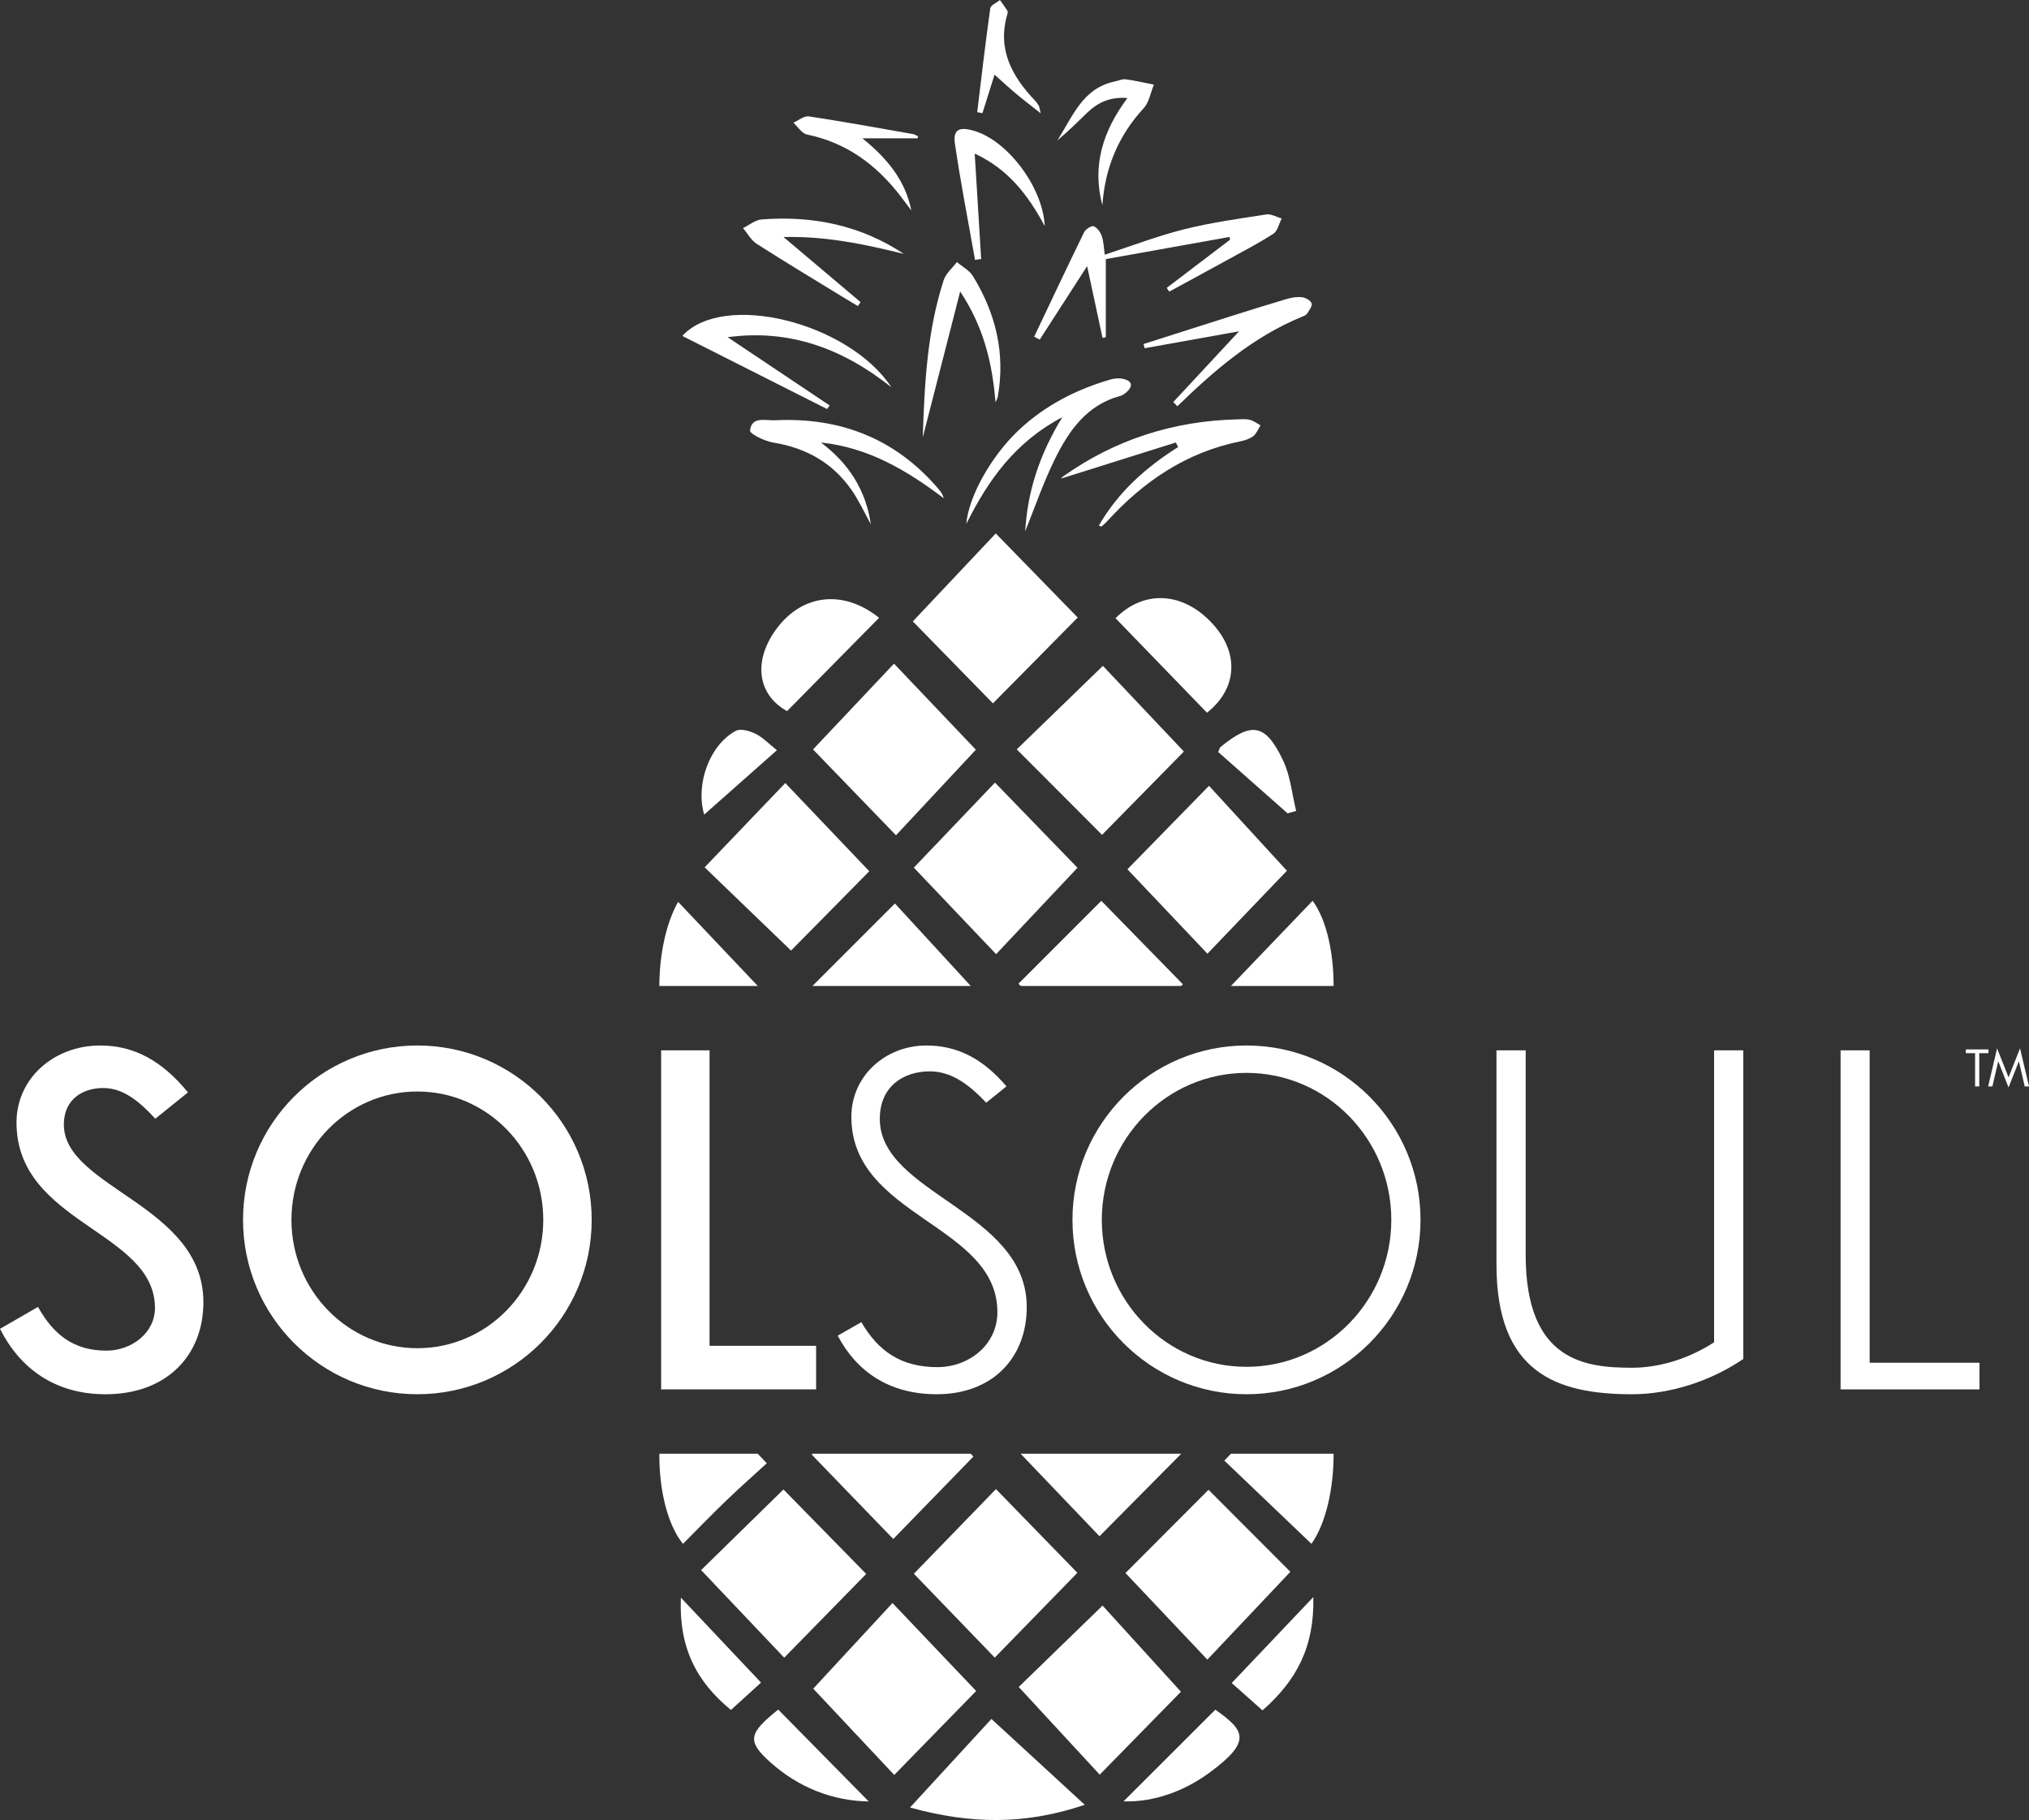 <?xml version="1.0" encoding="iso-8859-1"?>
<!-- Generator: Adobe Illustrator 16.0.0, SVG Export Plug-In . SVG Version: 6.00 Build 0)  -->
<!DOCTYPE svg PUBLIC "-//W3C//DTD SVG 1.1//EN" "http://www.w3.org/Graphics/SVG/1.1/DTD/svg11.dtd">
<svg version="1.1" xmlns="http://www.w3.org/2000/svg" xmlns:xlink="http://www.w3.org/1999/xlink" x="0px" y="0px" width="288px"
	 height="258.283px" viewBox="0 0 288 258.283" style="enable-background:new 0 0 288 258.283;" xml:space="preserve">
<rect x="0" y="0" width="288" height="258.283" fill="#333333" stroke="none"/>
<g id="pineapple_2">
	<g>
		<g>
			<path style="fill:#FFFFFF;" d="M111.312,235.244c-3.816-4.022-7.655-8.068-11.795-12.431c4.186-4.097,8.029-7.858,11.689-11.44
				c4.003,4.083,7.967,8.128,11.745,11.984C119.496,226.887,115.537,230.929,111.312,235.244z M96.642,226.721
				c-0.29,7.115,2.202,11.906,7.109,15.941c1.532-1.393,2.904-2.64,4.273-3.883C104.232,234.762,100.764,231.087,96.642,226.721z
				 M126.682,227.489c-3.965,4.282-7.822,8.446-11.251,12.149c3.589,3.821,7.47,7.954,11.499,12.245
				c4.032-4.131,7.945-8.14,11.629-11.913C134.538,235.746,130.688,231.7,126.682,227.489z M109.309,250.057
				c4.077,3.662,8.953,5.512,13.998,5.59c-4.231-4.296-8.521-8.65-12.844-13.04C106.274,245.974,105.971,247.058,109.309,250.057z
				 M96.941,219.092c2.057-2.064,4.066-4.154,6.157-6.159c2.103-2.015,4.285-3.943,5.743-5.278c-0.433-0.455-0.853-0.9-1.28-1.352
				H93.586C93.562,211.335,94.682,216.287,96.941,219.092z M115.21,206.416c3.716,3.847,7.61,7.876,11.581,11.985
				c4.018-4.133,7.974-8.201,11.371-11.694c-0.123-0.135-0.248-0.27-0.371-0.404h-22.469
				C115.286,206.34,115.246,206.379,115.21,206.416z M174.72,206.303c-0.312,0.325-0.62,0.647-0.933,0.973
				c3.819,3.649,8.015,7.658,12.364,11.814c2.101-2.995,3.146-7.933,3.146-12.787H174.72z M152.925,223.198
				c-3.854-3.962-7.795-8.013-11.555-11.878c-3.997,4.12-7.942,8.187-11.652,12.012c3.69,3.826,7.575,7.853,11.48,11.901
				C145.26,231.065,149.22,227.001,152.925,223.198z M156.065,218.011c3.894-3.93,7.795-7.866,11.6-11.708h-22.791
				C148.665,210.271,152.473,214.252,156.065,218.011z M156.501,227.848c-4.267,4.142-8.328,8.083-11.901,11.552
				c3.862,4.18,7.664,8.293,11.498,12.443c4.05-4.134,7.969-8.132,11.528-11.766C163.848,235.925,160.026,231.724,156.501,227.848z
				 M129.169,256.505c8.577,2.372,16.284,2.494,24.807-0.384c-4.724-4.344-8.891-8.175-13.251-12.183
				C137.189,247.782,133.418,251.884,129.169,256.505z M183.159,223.054c-4.191-4.197-8.067-8.077-11.62-11.636
				c-4.038,4.047-8.057,8.074-11.785,11.811c3.642,3.852,7.494,7.926,11.621,12.29C175.428,231.231,179.326,227.108,183.159,223.054
				z M179.201,242.72c4.88-4.269,7.378-9.061,7.215-16.078c-4.177,4.398-7.764,8.176-11.583,12.197
				C176.334,240.173,177.664,241.354,179.201,242.72z M172.507,242.62c-4.554,4.547-8.858,8.845-13.034,13.016
				c4.271,0.121,8.543-1.39,12.226-4.094C177.843,247.03,176.582,245.517,172.507,242.62z"/>
			<g>
				<path style="fill:#FFFFFF;" d="M171.386,135.34c-3.921-4.135-7.765-8.188-11.357-11.978c3.493-3.574,7.451-7.624,11.58-11.848
					c3.518,3.835,7.357,8.021,11.056,12.054C179.319,127.06,175.388,131.164,171.386,135.34z"/>
				<path style="fill:#FFFFFF;" d="M183.979,115.08c-0.591-2.395-0.812-4.965-1.848-7.147c-2.491-5.244-4.447-5.556-8.884-1.929
					c-0.138,0.111-0.169,0.356-0.328,0.719c3.257,2.88,6.549,5.79,9.841,8.7C183.166,115.309,183.572,115.193,183.979,115.08z"/>
				<path style="fill:#FFFFFF;" d="M172.247,88.666c-4.229-4.74-9.87-5.01-13.907-0.934c4.288,4.43,8.574,8.857,12.98,13.408
					C175.612,97.758,175.898,92.756,172.247,88.666z"/>
				<path style="fill:#FFFFFF;" d="M168.043,106.65c-3.958-4.186-7.814-8.264-11.497-12.158c-4.216,4.086-8.294,8.039-12.225,11.851
					c4,4.006,8.012,8.025,12.106,12.128C160.275,114.554,164.206,110.554,168.043,106.65z"/>
				<path style="fill:#FFFFFF;" d="M124.778,87.675c-5.205-4.178-11.291-3.358-14.938,2.097c-2.945,4.406-2.159,8.916,1.878,11.143
					C116.043,96.53,120.353,92.162,124.778,87.675z"/>
				<path style="fill:#FFFFFF;" d="M152.94,123.146c-3.765-3.885-7.659-7.904-11.71-12.086c-3.988,4.178-7.906,8.283-11.518,12.067
					c3.773,3.968,7.679,8.073,11.678,12.276C145.364,131.188,149.196,127.121,152.94,123.146z"/>
				<path style="fill:#FFFFFF;" d="M104.446,103.713c-3.704,1.987-5.753,7.491-4.496,11.89c3.446-3.05,6.813-6.028,10.33-9.141
					c-1.179-0.933-2.013-1.825-3.037-2.331C106.418,103.725,105.126,103.348,104.446,103.713z"/>
				<path style="fill:#FFFFFF;" d="M152.974,87.635c-3.737-3.833-7.637-7.833-11.633-11.934c-3.968,4.207-7.86,8.335-11.774,12.484
					c3.575,3.656,7.483,7.653,11.373,11.631C145.18,95.523,149.156,91.498,152.974,87.635z"/>
				<path style="fill:#FFFFFF;" d="M123.388,123.639c-3.956-4.152-7.874-8.266-11.925-12.516c-3.945,4.122-7.82,8.172-11.447,11.962
					c3.902,3.759,8.045,7.749,12.264,11.812C115.877,131.25,119.809,127.266,123.388,123.639z"/>
				<path style="fill:#FFFFFF;" d="M138.516,106.393c-3.766-3.959-7.637-8.029-11.619-12.216
					c-4.053,4.294-7.961,8.435-11.494,12.177c3.672,3.798,7.619,7.881,11.777,12.183
					C130.934,114.516,134.76,110.415,138.516,106.393z"/>
				<path style="fill:#FFFFFF;" d="M93.586,139.922h13.976c-3.889-4.105-7.622-8.047-11.312-11.941
					C94.492,131.115,93.606,135.549,93.586,139.922z"/>
				<path style="fill:#FFFFFF;" d="M115.322,139.922h22.469c-3.65-3.971-7.353-7.996-10.764-11.707
					C122.948,132.295,118.989,136.256,115.322,139.922z"/>
				<path style="fill:#FFFFFF;" d="M186.313,127.83c-3.849,4.014-7.698,8.028-11.594,12.092h14.577
					C189.297,135.186,188.302,130.529,186.313,127.83z"/>
				<path style="fill:#FFFFFF;" d="M156.323,127.838c-4.117,4.117-8.129,8.131-11.758,11.761c0.104,0.107,0.206,0.216,0.309,0.323
					h22.791c0.079-0.08,0.159-0.16,0.237-0.24C164.125,135.818,160.215,131.818,156.323,127.838z"/>
				<g>
					<path style="fill:#FFFFFF;" d="M117.758,57.537c-4.802-3.213-9.604-6.426-14.477-9.686c8.832-1.195,16.391,1.651,23.247,7.108
						c-6.042-9.182-23.839-13.663-29.679-7.288c6.894,3.481,13.721,6.928,20.547,10.375
						C117.518,57.877,117.638,57.707,117.758,57.537z"/>
					<path style="fill:#FFFFFF;" d="M159.007,56.188c0.344-0.092,0.672-0.337,0.944-0.582c0.848-0.764,0.768-1.478-0.341-1.795
						c-0.603-0.173-1.343-0.143-1.952,0.034c-4.871,1.411-9.291,3.666-13.021,7.163c-3.868,3.625-7.142,9.373-7.478,13.336
						c3.125-6.238,6.92-11.606,13.635-15.148c-3.272,5.332-4.947,10.57-5.276,16.211c1.423-3.58,2.601-6.961,4.162-10.148
						C151.676,61.188,154.209,57.479,159.007,56.188z"/>
					<path style="fill:#FFFFFF;" d="M107.406,34.6c3.956,2.537,7.988,4.955,11.994,7.412c0.785,0.48,1.578,0.948,2.367,1.422
						c0.129-0.186,0.259-0.371,0.389-0.556c-3.547-2.997-7.094-5.993-10.941-9.243c6.041-0.142,11.527,1.029,17.072,2.396
						c-6.09-4.055-12.908-5.447-20.164-4.893c-0.912,0.07-1.773,0.802-2.656,1.227C106.105,33.122,106.609,34.088,107.406,34.6z"/>
					<path style="fill:#FFFFFF;" d="M114.539,19.088c5.643,1.161,9.901,4.328,13.326,8.8c0.501,0.654,0.994,1.315,1.49,1.975
						c-0.846-4.241-3.365-7.335-6.942-10.233c2.981,0,5.405,0,7.829,0c0.023-0.096,0.048-0.191,0.071-0.288
						c-0.249-0.109-0.487-0.274-0.747-0.32c-4.916-0.862-9.829-1.761-14.765-2.507c-0.669-0.101-1.456,0.578-2.188,0.896
						C113.251,17.988,113.812,18.938,114.539,19.088z"/>
					<path style="fill:#FFFFFF;" d="M160.033,13.914c-3.507,4.676-5.047,9.629-3.561,15.219c0.372-5.33,2.273-9.875,5.857-13.769
						c0.779-0.847,0.984-2.222,1.455-3.354c-1.335-0.262-2.664-0.576-4.01-0.756c-0.486-0.065-1.015,0.201-1.525,0.307
						c-4.629,0.951-6.001,5.04-8.171,8.364c1.473-1.218,2.824-2.557,4.19-3.88C155.771,14.592,157.497,13.709,160.033,13.914z"/>
					<path style="fill:#FFFFFF;" d="M156.396,33.517c-0.186-0.559-0.652-1.206-1.156-1.409c-0.304-0.121-1.149,0.418-1.361,0.852
						c-2.405,4.919-4.736,9.875-7.087,14.822c0.264,0.139,0.526,0.277,0.789,0.416c2.197-3.408,4.396-6.816,6.728-10.431
						c0.756,3.524,1.47,6.854,2.185,10.185c0.155-0.033,0.311-0.064,0.465-0.098c0-3.633,0-7.266,0-11.085
						c5.882-1.052,11.724-2.097,17.566-3.142c0.023,0.131,0.046,0.262,0.069,0.392c-2.996,2.278-5.992,4.557-8.988,6.835
						c0.119,0.177,0.239,0.354,0.359,0.531c2.794-1.521,5.593-3.034,8.38-4.568c2.153-1.186,4.348-2.312,6.402-3.65
						c0.604-0.395,0.794-1.424,1.175-2.162c-0.729-0.205-1.499-0.676-2.179-0.571c-3.899,0.605-7.828,1.144-11.648,2.1
						c-3.791,0.949-7.464,2.367-11.286,3.611C156.682,35.246,156.669,34.338,156.396,33.517z"/>
					<path style="fill:#FFFFFF;" d="M162.315,48.82c0.052,0.199,0.105,0.398,0.158,0.598c4.49-0.805,8.981-1.61,13.401-2.403
						c-3.135,3.372-6.235,6.705-9.336,10.039c0.191,0.198,0.384,0.398,0.575,0.598c5.267-5.11,10.78-9.873,17.684-12.696
						c0.272-0.111,0.603-0.243,0.747-0.469c0.292-0.455,0.76-1.084,0.627-1.449c-0.15-0.412-0.858-0.801-1.364-0.859
						c-0.715-0.084-1.495,0.051-2.197,0.257c-2.784,0.821-5.554,1.694-8.32,2.569C170.295,46.267,166.306,47.548,162.315,48.82z"/>
					<path style="fill:#FFFFFF;" d="M155.967,74.591c0.286,0.093,0.369,0.142,0.391,0.122c0.276-0.246,0.562-0.486,0.811-0.759
						c5.158-5.663,11.237-9.776,18.872-11.319c0.647-0.13,1.343-0.352,1.851-0.744c0.461-0.358,0.694-1.008,1.029-1.529
						c-0.497-0.27-0.967-0.645-1.499-0.779c-0.563-0.145-1.188-0.086-1.783-0.072c-9.057,0.218-17.328,2.844-24.735,8.1
						c-0.169,0.119-0.29,0.307-0.285,0.301c5.379-1.691,10.828-3.404,16.277-5.117c0.11,0.215,0.22,0.43,0.329,0.646
						C162.648,66.324,158.718,69.824,155.967,74.591z"/>
					<path style="fill:#FFFFFF;" d="M141.168,10.598c1.046,0.93,2.014,1.83,3.025,2.678c1.013,0.85,2.067,1.648,3.524,2.803
						c-0.187-0.785-0.188-0.942-0.258-1.057c-0.156-0.254-0.324-0.508-0.529-0.723c-3.306-3.476-5.422-7.326-3.934-12.334
						c0.041-0.137,0.064-0.334-0.004-0.439c-0.332-0.521-0.699-1.02-1.054-1.525c-0.478,0.393-1.316,0.734-1.379,1.184
						c-0.688,4.902-1.254,9.82-1.852,14.734c0.246,0.047,0.493,0.094,0.74,0.141C140.035,14.195,140.621,12.332,141.168,10.598z"/>
					<path style="fill:#FFFFFF;" d="M141.303,57.084c0.11-0.26,0.275-0.509,0.323-0.778c1.1-6.179-0.296-11.867-3.534-17.134
						c-0.502-0.816-1.5-1.328-2.268-1.981c-0.639,0.849-1.56,1.604-1.871,2.559c-2.359,7.222-2.725,14.753-2.976,22.334
						c1.736-6.772,3.474-13.545,5.312-20.713C139.651,46.428,140.857,51.582,141.303,57.084z"/>
					<path style="fill:#FFFFFF;" d="M133.352,69.557c-6.102-7.26-13.982-10.371-23.348-9.916c-1.35,0.064-3.322-0.616-3.543,1.463
						c-0.049,0.467,2.08,1.506,3.299,1.703c4.662,0.759,8.44,2.873,11.13,6.752c1.05,1.514,1.82,3.22,2.718,4.838
						c-0.709-4.856-3.146-8.649-7.082-11.596c6.723,0.697,12.213,3.957,17.426,7.91C133.83,70.217,133.613,69.868,133.352,69.557z"
						/>
					<path style="fill:#FFFFFF;" d="M138.396,36.873c0.29-0.041,0.581-0.082,0.871-0.123c-0.301-4.915-0.602-9.83-0.915-14.955
						c4.688,2.171,7.534,5.803,9.94,10.284c-0.254-5.44-5.146-11.953-9.833-13.452c-2.242-0.717-3.213-0.29-2.923,1.71
						C136.339,25.871,137.424,31.364,138.396,36.873z"/>
				</g>
			</g>
		</g>
		<g>
			<path style="fill:#FFFFFF;" d="M5.392,185.463c2.233,3.995,5.112,6.208,9.73,6.208c3.501,0,6.874-2.472,6.874-6.058
				c0-10.934-19.654-11.942-19.654-26.312c0-6.252,5.283-10.934,11.899-10.934c4.812,0,8.785,2.19,12.438,6.658l-4.64,3.737
				c-2.686-2.964-4.92-4.36-7.389-4.36c-2.9,0-5.586,1.59-5.586,5.177c0,9.022,19.805,11.406,19.805,25.218
				c0,7.625-5.284,13.062-13.877,13.062c-7.26,0-12.179-3.718-14.992-9.281L5.392,185.463z"/>
			<path style="fill:#FFFFFF;" d="M59.24,197.858c-13.661,0-24.744-11.085-24.744-24.747c0-13.661,11.083-24.744,24.744-24.744
				c13.662,0,24.746,11.083,24.746,24.744C83.986,186.773,72.902,197.858,59.24,197.858z M41.369,173.111
				c0,10.053,7.99,18.215,17.871,18.215c9.882,0,17.872-8.162,17.872-18.215s-7.99-18.214-17.872-18.214
				C49.359,154.897,41.369,163.059,41.369,173.111z"/>
			<path style="fill:#FFFFFF;" d="M100.717,190.983h15.123v6.187H93.844v-48.116h6.873V190.983z"/>
			<path style="fill:#FFFFFF;" d="M139.982,156.486c-2.75-2.943-5.221-4.447-8.012-4.447c-3.631,0-7.089,2.041-7.089,6.745
				c0,10.677,20.856,13.061,20.856,26.7c0,7.217-4.875,12.374-12.779,12.374c-6.811,0-11.407-3.288-14.049-8.313l3.352-1.912
				c2.405,4.102,5.605,6.379,10.805,6.379c4.445,0,8.506-3.156,8.506-7.797c0-12.501-20.729-13.469-20.729-27.73
				c0-5.735,4.768-10.117,10.653-10.117c4.426,0,8.034,1.89,11.364,5.799L139.982,156.486z"/>
			<path style="fill:#FFFFFF;" d="M243.3,149.054h4.146v43.798c-4.468,3.051-10.246,5.007-15.788,5.007
				c-10.869,0-19.246-3.159-19.246-18.409v-30.396h4.146v29.041c0,15.08,8.441,16.003,15.101,16.003
				c3.352,0,7.54-0.967,11.643-3.609V149.054z"/>
			<path style="fill:#FFFFFF;" d="M265.38,149.054v44.335h15.594v3.781h-19.718v-48.116H265.38z"/>
			<path style="fill:#FFFFFF;" d="M201.63,173.111c0,13.662-11.062,24.747-24.702,24.747c-13.618,0-24.702-11.085-24.702-24.747
				c0-13.64,11.084-24.744,24.702-24.744C190.568,148.367,201.63,159.472,201.63,173.111z M156.393,173.111
				c0,11.471,9.172,20.857,20.535,20.857c11.364,0,20.557-9.387,20.557-20.857c0-11.469-9.172-20.857-20.557-20.857
				C165.564,152.254,156.393,161.643,156.393,173.111z"/>
			<g>
				<path style="fill:#FFFFFF;" d="M280.938,149.457v4.716h-0.59v-4.716h-1.313v-0.534h3.214v0.534H280.938z"/>
				<path style="fill:#FFFFFF;" d="M285.097,154.322l-1.463-3.719l-0.83,3.569h-0.604l1.27-5.399l1.628,4.114l1.628-4.114
					l1.275,5.399h-0.609l-0.83-3.569L285.097,154.322z"/>
			</g>
		</g>
	</g>
</g>
<g id="Layer_1">
</g>
</svg>
